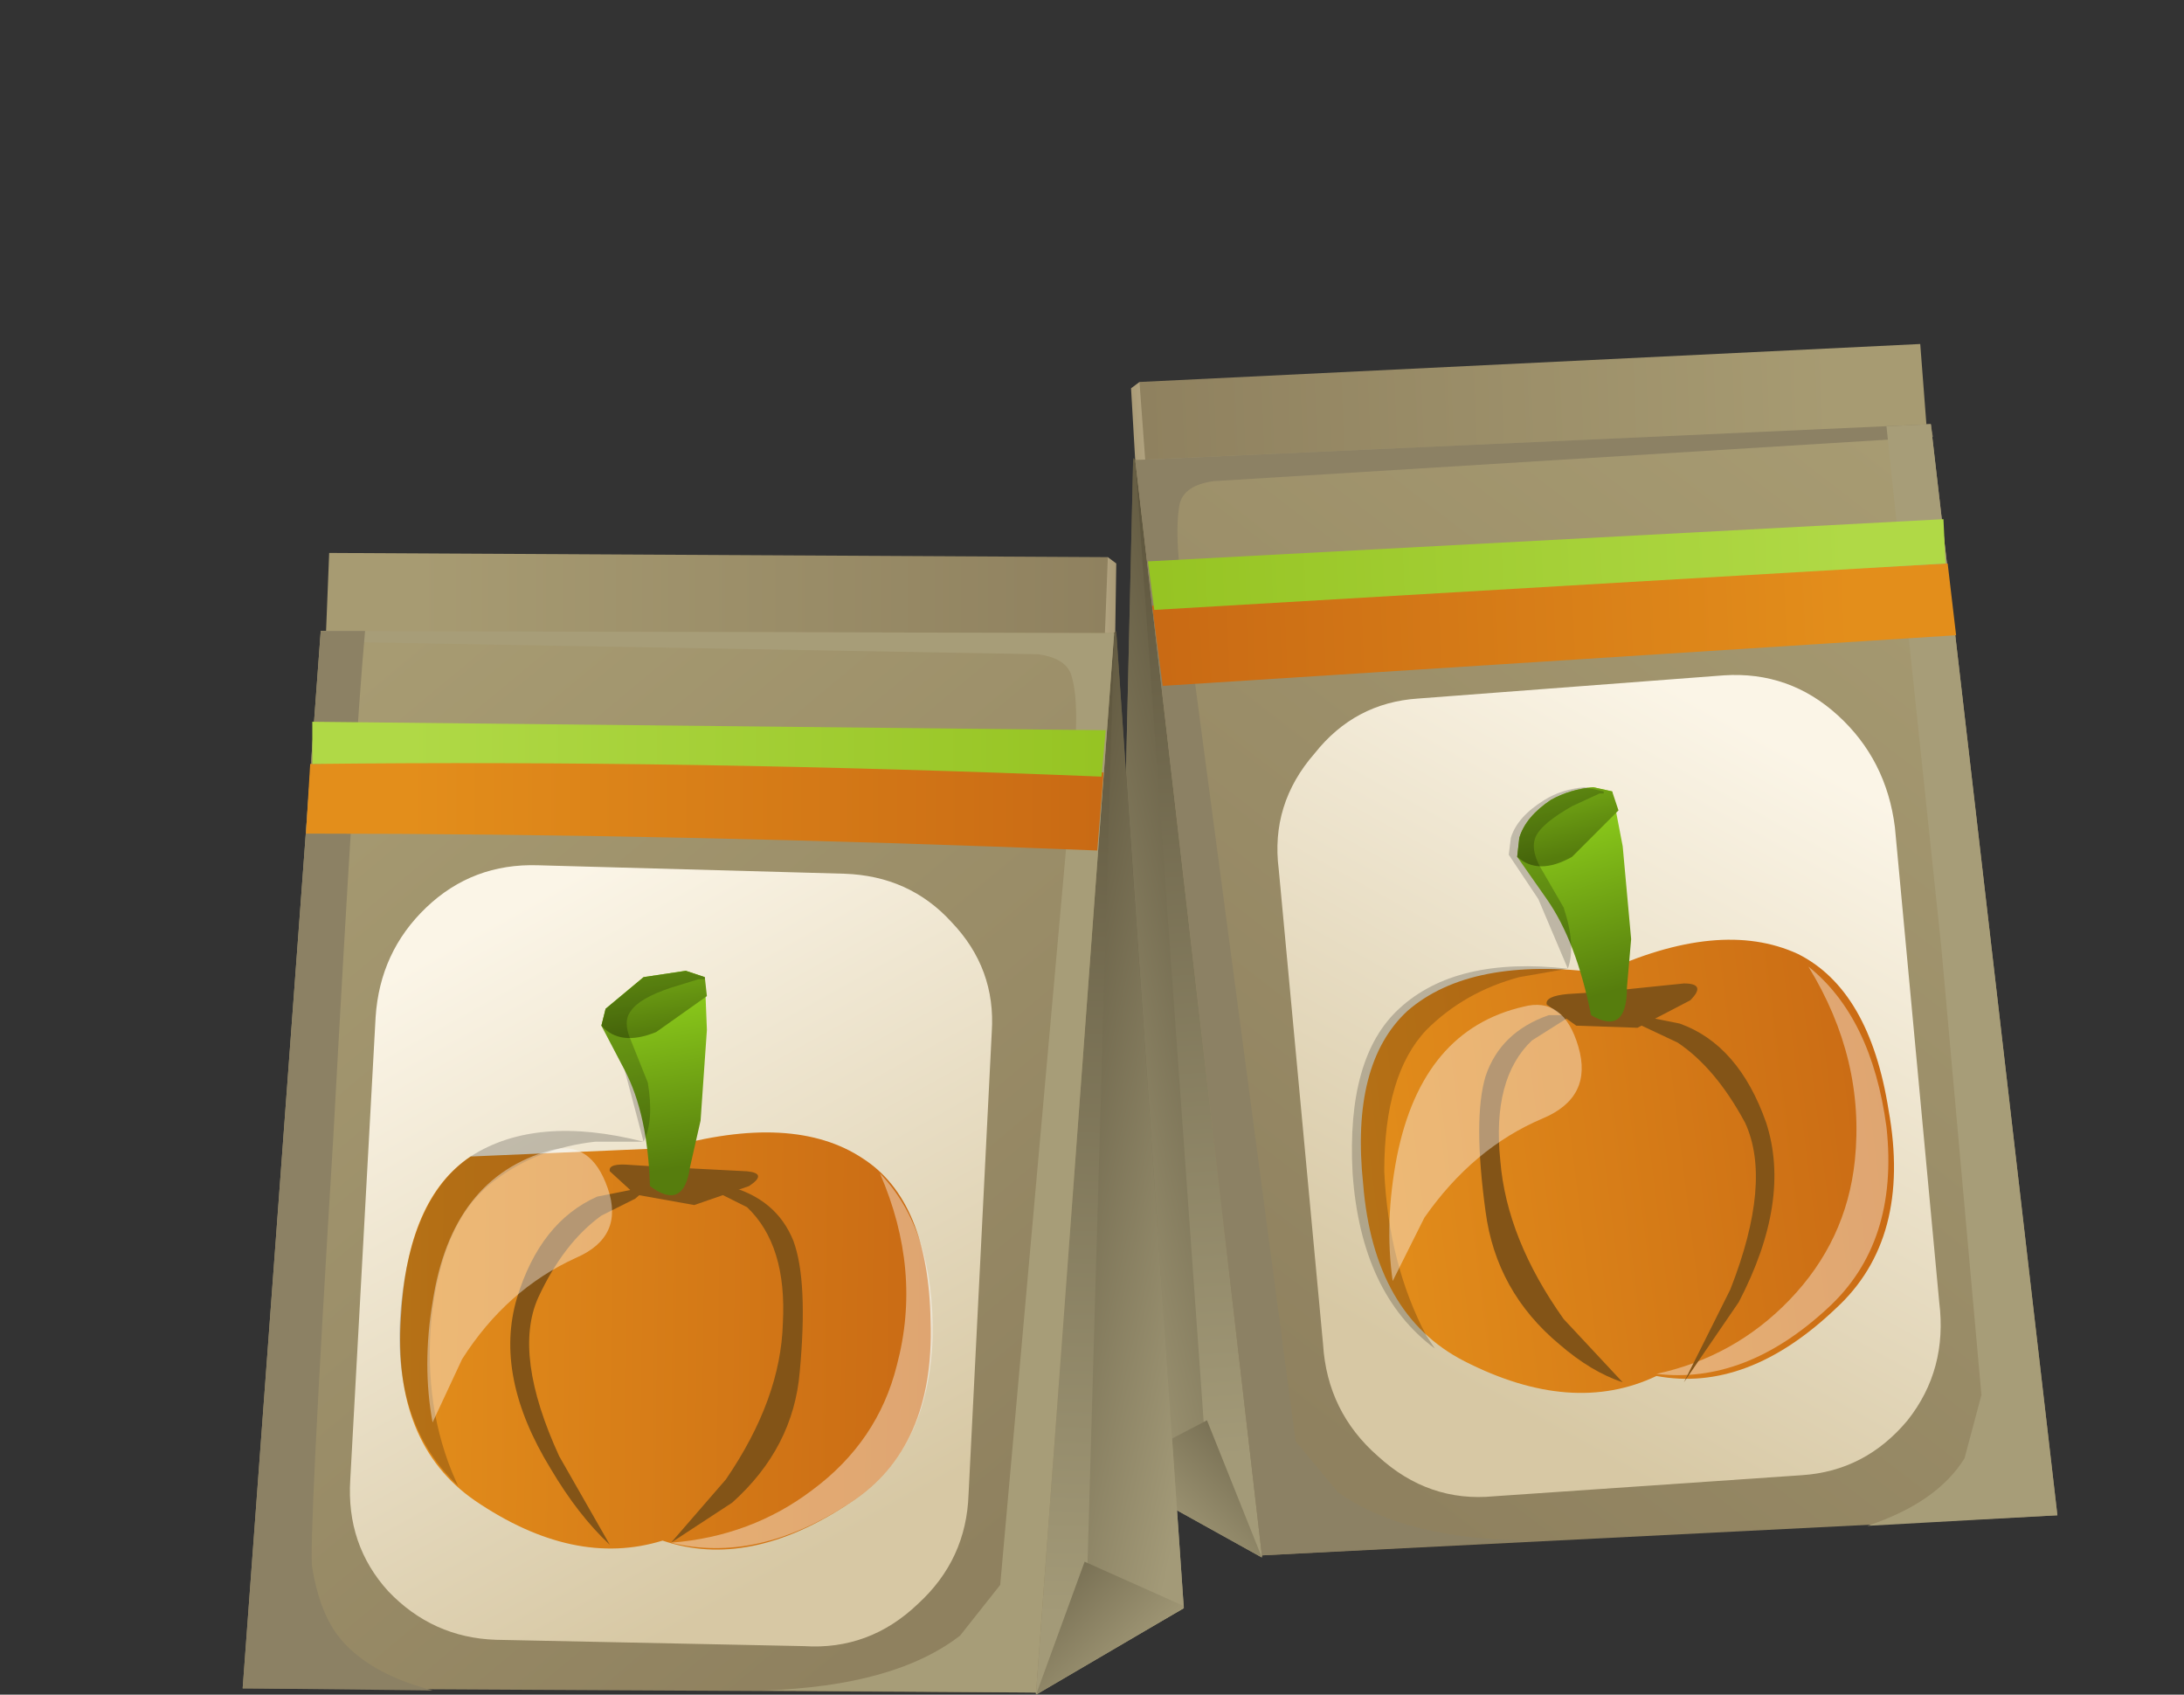 <?xml version="1.0" encoding="UTF-8" standalone="no"?>
<svg xmlns:xlink="http://www.w3.org/1999/xlink" height="40.15px" width="51.75px" xmlns="http://www.w3.org/2000/svg">
  <rect width="100%" height="100%" fill="#333333" stroke="none"/>
  <g transform="matrix(1.0, 0.0, 0.0, 1.0, 0.0, 0.0)">
    <use height="28.75" transform="matrix(1.0, 0.0, 0.0, 1.0, 26.3, 8.15)" width="22.45" xlink:href="#sprite0"/>
    <use height="27.05" transform="matrix(1.0, 0.0, 0.0, 1.0, 5.75, 13.1)" width="22.3" xlink:href="#sprite1"/>
  </g>
  <defs>
    <g id="sprite0" transform="matrix(1.0, 0.0, 0.0, 1.0, 0.0, 0.0)">
      <use height="28.75" transform="matrix(1.0, 0.0, 0.0, 1.0, 0.0, 0.0)" width="22.45" xlink:href="#shape0"/>
    </g>
    <g id="shape0" transform="matrix(1.0, 0.0, 0.0, 1.0, 0.0, 0.0)">
      <path d="M4.3 4.15 L0.7 0.9 0.5 1.05 0.7 4.5 4.15 4.85 4.3 4.15" fill="url(#gradient0)" fill-rule="evenodd" stroke="none"/>
      <path d="M1.1 6.35 L19.6 5.2 19.2 0.0 0.7 0.9 1.1 6.35" fill="url(#gradient1)" fill-rule="evenodd" stroke="none"/>
      <path d="M7.05 8.0 L0.55 2.7 0.0 26.75 3.6 28.75 7.05 8.0" fill="url(#gradient2)" fill-rule="evenodd" stroke="none"/>
      <path d="M2.4 28.05 L0.6 2.75 0.55 2.75 0.0 26.75 2.4 28.05" fill="url(#gradient3)" fill-rule="evenodd" stroke="none"/>
      <path d="M3.6 28.75 L2.3 25.5 0.0 26.7 0.0 26.75 3.6 28.75" fill="url(#gradient4)" fill-rule="evenodd" stroke="none"/>
      <path d="M3.6 28.7 L22.45 27.75 19.45 1.9 0.6 2.75 3.6 28.7" fill="url(#gradient5)" fill-rule="evenodd" stroke="none"/>
      <path d="M19.5 2.2 L2.45 3.25 Q1.75 3.35 1.65 3.8 1.5 4.6 1.8 6.4 L4.4 26.0 5.4 27.2 Q7.0 28.35 10.1 28.35 L3.6 28.7 0.6 2.75 19.45 1.9 19.5 2.2" fill="#8c8164" fill-rule="evenodd" stroke="none"/>
      <path d="M19.45 1.9 L22.45 27.75 17.95 28.0 Q19.6 27.45 20.25 26.4 L20.65 24.9 19.7 14.3 18.4 1.95 19.45 1.9" fill="#a79d78" fill-rule="evenodd" stroke="none"/>
      <path d="M4.0 12.45 L5.05 23.7 Q5.15 25.3 6.35 26.35 7.55 27.45 9.1 27.3 L16.4 26.8 Q17.9 26.7 18.9 25.5 19.85 24.3 19.65 22.7 L18.6 11.45 Q18.4 9.85 17.25 8.8 16.1 7.75 14.55 7.85 L7.3 8.4 Q5.8 8.5 4.85 9.7 3.8 10.9 4.0 12.45" fill="url(#gradient6)" fill-rule="evenodd" stroke="none"/>
      <path d="M19.85 5.2 L1.0 6.2 1.25 8.1 20.05 6.9 19.85 5.2" fill="url(#gradient7)" fill-rule="evenodd" stroke="none"/>
      <path d="M19.75 4.15 L0.9 5.15 1.05 6.3 19.8 5.2 19.75 4.15" fill="url(#gradient8)" fill-rule="evenodd" stroke="none"/>
      <path d="M16.3 14.45 Q18.0 15.3 18.45 18.15 19.0 21.2 17.2 22.85 15.1 24.85 12.95 24.45 10.95 25.4 8.4 24.1 6.25 23.0 6.0 19.9 5.7 17.05 7.05 15.8 8.55 14.5 11.65 14.9 14.45 13.6 16.3 14.45" fill="url(#gradient9)" fill-rule="evenodd" stroke="none"/>
      <path d="M11.65 15.35 L13.6 15.15 Q14.15 15.15 13.75 15.55 L12.5 16.2 11.05 16.15 10.35 15.65 Q10.3 15.45 10.85 15.4 L11.65 15.35" fill="#835417" fill-rule="evenodd" stroke="none"/>
      <path d="M12.35 14.1 L12.25 15.25 Q12.25 16.4 11.4 15.9 11.05 14.15 10.35 13.15 L9.65 12.15 9.7 11.7 Q9.85 11.2 10.45 10.8 10.9 10.55 11.45 10.5 L11.9 10.6 12.15 11.9 12.35 14.1" fill="url(#gradient10)" fill-rule="evenodd" stroke="none"/>
      <path d="M10.95 12.15 Q10.15 12.6 9.65 12.15 L9.7 11.7 Q9.85 11.2 10.45 10.8 10.9 10.55 11.45 10.5 L11.9 10.6 12.05 11.05 10.95 12.15" fill="url(#gradient11)" fill-rule="evenodd" stroke="none"/>
      <path d="M11.7 10.6 L11.7 10.65 11.6 10.65 10.95 10.95 Q10.25 11.35 10.1 11.65 9.95 11.95 10.2 12.4 L10.75 13.35 Q11.05 14.25 10.85 14.8 L10.15 13.15 9.45 12.1 9.5 11.7 Q9.65 11.2 10.3 10.8 10.7 10.55 11.25 10.5 L11.7 10.6" fill="url(#gradient12)" fill-rule="evenodd" stroke="none"/>
      <path d="M10.85 14.8 L9.7 15.0 Q8.4 15.35 7.5 16.25 6.5 17.3 6.5 19.6 6.6 21.8 7.5 23.5 L7.7 23.8 Q5.95 22.5 5.75 19.65 5.6 16.9 6.85 15.75 8.2 14.5 10.85 14.8" fill="url(#gradient13)" fill-rule="evenodd" stroke="none"/>
      <path d="M17.65 19.35 Q17.9 16.95 16.55 14.75 18.05 15.95 18.4 18.55 18.7 21.3 17.0 22.85 15.05 24.65 12.95 24.4 14.8 24.0 16.1 22.65 17.45 21.25 17.65 19.35" fill="url(#gradient14)" fill-rule="evenodd" stroke="none"/>
      <path d="M10.95 15.9 L10.4 15.9 Q9.25 16.3 8.9 17.35 8.6 18.35 8.9 20.55 9.15 22.45 10.65 23.7 11.4 24.35 12.15 24.6 L10.75 23.1 Q9.4 21.2 9.25 19.35 9.05 17.4 10.0 16.5 L10.95 15.9" fill="#835417" fill-rule="evenodd" stroke="none"/>
      <path d="M12.25 15.85 L12.6 16.15 13.45 16.55 Q14.35 17.15 15.05 18.45 15.7 19.85 14.7 22.4 L13.6 24.6 14.9 22.7 Q16.15 20.3 15.55 18.45 14.9 16.6 13.5 16.1 L12.25 15.85" fill="#835417" fill-rule="evenodd" stroke="none"/>
      <path d="M9.8 15.7 Q7.4 16.25 6.8 19.25 6.5 20.8 6.7 22.2 L7.45 20.7 Q8.6 19.05 10.25 18.35 11.45 17.85 11.1 16.65 10.75 15.45 9.8 15.7" fill="url(#gradient15)" fill-rule="evenodd" stroke="none"/>
    </g>
    <linearGradient gradientTransform="matrix(-0.002, 1.0E-4, -1.0E-4, -0.002, 2.2, 2.95)" gradientUnits="userSpaceOnUse" id="gradient0" spreadMethod="pad" x1="-819.2" x2="819.2">
      <stop offset="0.0" stop-color="#fbf5e7"/>
      <stop offset="1.0" stop-color="#a99a75"/>
    </linearGradient>
    <linearGradient gradientTransform="matrix(-0.01, 4.0E-4, -4.0E-4, -0.01, 9.05, 3.25)" gradientUnits="userSpaceOnUse" id="gradient1" spreadMethod="pad" x1="-819.2" x2="819.2">
      <stop offset="0.0" stop-color="#a79b72"/>
      <stop offset="1.0" stop-color="#8f815f"/>
    </linearGradient>
    <linearGradient gradientTransform="matrix(9.0E-4, 0.014, -0.014, 9.0E-4, 3.4, 14.85)" gradientUnits="userSpaceOnUse" id="gradient2" spreadMethod="pad" x1="-819.2" x2="819.2">
      <stop offset="0.0" stop-color="#5d553d"/>
      <stop offset="1.0" stop-color="#a39a78"/>
    </linearGradient>
    <linearGradient gradientTransform="matrix(-0.004, 0.001, -0.001, -0.004, 1.1, 15.55)" gradientUnits="userSpaceOnUse" id="gradient3" spreadMethod="pad" x1="-819.2" x2="819.2">
      <stop offset="0.0" stop-color="#5d553d"/>
      <stop offset="1.0" stop-color="#a39a78"/>
    </linearGradient>
    <linearGradient gradientTransform="matrix(-0.002, 0.002, -0.002, -0.002, 3.05, 26.8)" gradientUnits="userSpaceOnUse" id="gradient4" spreadMethod="pad" x1="-819.2" x2="819.2">
      <stop offset="0.0" stop-color="#5d553d"/>
      <stop offset="1.0" stop-color="#a39a78"/>
    </linearGradient>
    <linearGradient gradientTransform="matrix(-0.01, 0.013, -0.013, -0.01, 12.15, 14.5)" gradientUnits="userSpaceOnUse" id="gradient5" spreadMethod="pad" x1="-819.2" x2="819.2">
      <stop offset="0.0" stop-color="#a79b72"/>
      <stop offset="1.0" stop-color="#8f815f"/>
    </linearGradient>
    <linearGradient gradientTransform="matrix(-0.005, 0.009, -0.009, -0.005, 12.1, 17.05)" gradientUnits="userSpaceOnUse" id="gradient6" spreadMethod="pad" x1="-819.2" x2="819.2">
      <stop offset="0.0" stop-color="#fbf5e7"/>
      <stop offset="1.0" stop-color="#d7c8a4"/>
    </linearGradient>
    <linearGradient gradientTransform="matrix(-0.01, 4.0E-4, -4.0E-4, -0.01, 9.4, 6.65)" gradientUnits="userSpaceOnUse" id="gradient7" spreadMethod="pad" x1="-819.2" x2="819.2">
      <stop offset="0.0" stop-color="#e38e1b"/>
      <stop offset="1.0" stop-color="#c96a14"/>
    </linearGradient>
    <linearGradient gradientTransform="matrix(-0.01, 4.0E-4, -4.0E-4, -0.01, 9.3, 5.25)" gradientUnits="userSpaceOnUse" id="gradient8" spreadMethod="pad" x1="-819.2" x2="819.2">
      <stop offset="0.0" stop-color="#b0d946"/>
      <stop offset="1.0" stop-color="#96c423"/>
    </linearGradient>
    <linearGradient gradientTransform="matrix(0.008, -0.001, -0.001, -0.008, 12.3, 19.55)" gradientUnits="userSpaceOnUse" id="gradient9" spreadMethod="pad" x1="-819.2" x2="819.2">
      <stop offset="0.0" stop-color="#e38e1b"/>
      <stop offset="1.0" stop-color="#c96a14"/>
    </linearGradient>
    <linearGradient gradientTransform="matrix(9.0E-4, 0.003, 0.003, -9.0E-4, 11.25, 12.85)" gradientUnits="userSpaceOnUse" id="gradient10" spreadMethod="pad" x1="-819.2" x2="819.2">
      <stop offset="0.0" stop-color="#97dc1e"/>
      <stop offset="1.0" stop-color="#567d0d"/>
    </linearGradient>
    <linearGradient gradientTransform="matrix(5.0E-4, 0.002, 0.002, -5.0E-4, 10.5, 10.45)" gradientUnits="userSpaceOnUse" id="gradient11" spreadMethod="pad" x1="-819.2" x2="819.2">
      <stop offset="0.0" stop-color="#97dc1e"/>
      <stop offset="1.0" stop-color="#567d0d"/>
    </linearGradient>
    <linearGradient gradientTransform="matrix(0.008, -0.001, -0.001, -0.008, 5.95, 13.45)" gradientUnits="userSpaceOnUse" id="gradient12" spreadMethod="pad" x1="-819.2" x2="819.2">
      <stop offset="0.188" stop-color="#000000" stop-opacity="0.2"/>
      <stop offset="0.447" stop-color="#000000" stop-opacity="0.2"/>
    </linearGradient>
    <linearGradient gradientTransform="matrix(0.008, -0.001, -0.001, -0.008, 6.85, 19.55)" gradientUnits="userSpaceOnUse" id="gradient13" spreadMethod="pad" x1="-819.2" x2="819.2">
      <stop offset="0.188" stop-color="#000000" stop-opacity="0.2"/>
      <stop offset="0.447" stop-color="#000000" stop-opacity="0.2"/>
    </linearGradient>
    <linearGradient gradientTransform="matrix(0.006, -0.001, -0.001, -0.007, 16.7, 19.35)" gradientUnits="userSpaceOnUse" id="gradient14" spreadMethod="pad" x1="-819.2" x2="819.2">
      <stop offset="0.345" stop-color="#fffdfd" stop-opacity="0.4"/>
      <stop offset="0.514" stop-color="#fffdfd" stop-opacity="0.4"/>
    </linearGradient>
    <linearGradient gradientTransform="matrix(0.005, 2.0E-4, 2.0E-4, -0.005, 9.85, 19.0)" gradientUnits="userSpaceOnUse" id="gradient15" spreadMethod="pad" x1="-819.2" x2="819.2">
      <stop offset="0.345" stop-color="#fffdfd" stop-opacity="0.4"/>
      <stop offset="0.514" stop-color="#fffdfd" stop-opacity="0.4"/>
    </linearGradient>
    <g id="sprite1" transform="matrix(1.0, 0.0, 0.0, 1.0, 0.0, 0.0)">
      <use height="27.05" transform="matrix(1.0, 0.0, 0.0, 1.0, 0.0, 0.0)" width="22.3" xlink:href="#shape1"/>
    </g>
    <g id="shape1" transform="matrix(1.0, 0.0, 0.0, 1.0, 0.0, 0.0)">
      <path d="M17.1 3.4 L20.5 0.1 20.7 0.25 20.65 3.55 17.25 4.05 17.1 3.4" fill="url(#gradient16)" fill-rule="evenodd" stroke="none"/>
      <path d="M20.3 5.35 L1.85 5.0 2.05 0.0 20.5 0.1 20.3 5.35" fill="url(#gradient17)" fill-rule="evenodd" stroke="none"/>
      <path d="M14.5 7.2 L20.7 1.85 22.3 25.0 18.8 27.05 14.5 7.2" fill="url(#gradient18)" fill-rule="evenodd" stroke="none"/>
      <path d="M19.95 26.35 L20.65 1.9 20.7 1.9 22.3 25.0 19.95 26.35" fill="url(#gradient19)" fill-rule="evenodd" stroke="none"/>
      <path d="M18.8 27.05 L19.95 23.9 22.3 24.95 22.3 25.0 18.8 27.05" fill="url(#gradient20)" fill-rule="evenodd" stroke="none"/>
      <path d="M18.8 27.0 L0.0 26.9 1.85 1.85 20.65 1.9 18.8 27.0" fill="url(#gradient21)" fill-rule="evenodd" stroke="none"/>
      <path d="M18.85 2.4 L1.85 2.1 1.85 1.85 20.65 1.9 18.8 27.0 12.35 26.95 Q15.45 26.85 17.0 25.65 L17.95 24.45 19.65 5.45 Q19.85 3.65 19.65 2.95 19.55 2.5 18.85 2.4" fill="#a79d78" fill-rule="evenodd" stroke="none"/>
      <path d="M1.85 1.85 L2.9 1.85 Q2.65 4.6 2.15 13.8 1.55 23.6 1.65 24.05 1.8 24.95 2.15 25.5 2.8 26.5 4.5 26.95 L0.0 26.9 1.85 1.85" fill="#8c8164" fill-rule="evenodd" stroke="none"/>
      <path d="M17.75 11.35 L17.2 22.3 Q17.15 23.85 16.0 24.9 14.85 26.0 13.3 25.9 L6.0 25.75 Q4.5 25.7 3.45 24.6 2.45 23.5 2.55 21.95 L3.15 11.0 Q3.25 9.45 4.35 8.4 5.45 7.35 7.0 7.4 L14.25 7.6 Q15.8 7.65 16.8 8.75 17.85 9.85 17.75 11.35" fill="url(#gradient22)" fill-rule="evenodd" stroke="none"/>
      <path d="M1.6 5.0 Q8.6 4.85 20.4 5.2 L20.25 7.05 Q10.25 6.65 1.5 6.65 L1.6 5.0" fill="url(#gradient23)" fill-rule="evenodd" stroke="none"/>
      <path d="M1.65 4.0 L20.45 4.2 20.35 5.3 Q10.5 4.9 1.65 5.0 L1.65 4.0" fill="url(#gradient24)" fill-rule="evenodd" stroke="none"/>
      <path d="M14.7 14.35 Q16.25 15.35 16.3 18.2 16.4 21.2 14.4 22.5 12.0 24.1 9.95 23.4 7.85 24.05 5.5 22.45 3.55 21.1 3.75 18.1 3.9 15.3 5.4 14.3 L10.05 14.1 Q13.05 13.25 14.7 14.35" fill="url(#gradient25)" fill-rule="evenodd" stroke="none"/>
      <path d="M10.0 14.55 L11.95 14.65 Q12.45 14.7 12.0 15.0 L10.7 15.45 9.3 15.2 8.7 14.65 Q8.65 14.45 9.2 14.5 L10.0 14.55" fill="#835417" fill-rule="evenodd" stroke="none"/>
      <path d="M10.85 13.45 L10.6 14.55 Q10.45 15.6 9.65 15.0 9.6 13.3 9.05 12.25 L8.5 11.2 8.6 10.8 9.5 10.05 10.5 9.9 10.95 10.05 11.0 11.3 10.85 13.45" fill="url(#gradient26)" fill-rule="evenodd" stroke="none"/>
      <path d="M9.8 11.35 Q8.95 11.7 8.5 11.2 L8.6 10.8 9.5 10.05 10.5 9.9 10.95 10.05 11.0 10.5 9.8 11.35" fill="url(#gradient27)" fill-rule="evenodd" stroke="none"/>
      <path d="M10.95 10.05 L10.95 10.1 10.8 10.1 10.15 10.3 Q9.4 10.55 9.2 10.85 9.0 11.1 9.2 11.55 L9.6 12.55 Q9.75 13.45 9.5 13.95 L9.05 12.25 8.5 11.2 8.6 10.8 9.5 10.05 10.5 9.9 10.95 10.05" fill="url(#gradient28)" fill-rule="evenodd" stroke="none"/>
      <path d="M9.5 13.95 L8.35 13.95 Q7.0 14.1 6.0 14.85 4.8 15.7 4.5 17.9 4.25 20.0 4.95 21.75 L5.1 22.1 Q3.5 20.6 3.75 17.85 4.0 15.25 5.4 14.3 6.95 13.3 9.5 13.95" fill="url(#gradient29)" fill-rule="evenodd" stroke="none"/>
      <path d="M15.5 19.25 Q16.1 17.0 15.1 14.7 16.4 16.05 16.35 18.6 16.25 21.3 14.4 22.5 12.2 23.95 10.15 23.45 12.05 23.3 13.5 22.2 15.05 21.05 15.5 19.25" fill="url(#gradient30)" fill-rule="evenodd" stroke="none"/>
      <path d="M10.95 15.0 L11.5 15.0 Q12.65 15.3 13.05 16.3 13.4 17.25 13.2 19.4 13.05 21.2 11.6 22.5 L10.15 23.45 11.45 21.95 Q12.75 20.05 12.8 18.25 12.9 16.4 11.95 15.5 L10.95 15.0" fill="#835417" fill-rule="evenodd" stroke="none"/>
      <path d="M9.65 15.0 L9.3 15.3 8.5 15.7 Q7.6 16.35 7.0 17.65 6.4 19.0 7.5 21.4 L8.7 23.5 Q7.95 22.8 7.3 21.7 5.95 19.5 6.5 17.65 7.05 15.85 8.4 15.25 L9.65 15.0" fill="#835417" fill-rule="evenodd" stroke="none"/>
      <path d="M7.3 14.15 Q8.25 13.9 8.65 15.05 9.05 16.2 7.9 16.7 6.25 17.45 5.2 19.1 L4.5 20.6 Q4.25 19.25 4.5 17.75 4.95 14.8 7.3 14.15" fill="url(#gradient31)" fill-rule="evenodd" stroke="none"/>
    </g>
    <linearGradient gradientTransform="matrix(0.002, 0.0, 0.0, -0.002, 19.1, 2.1)" gradientUnits="userSpaceOnUse" id="gradient16" spreadMethod="pad" x1="-819.2" x2="819.2">
      <stop offset="0.0" stop-color="#fbf5e7"/>
      <stop offset="1.0" stop-color="#a99a75"/>
    </linearGradient>
    <linearGradient gradientTransform="matrix(0.01, 0.0, 0.0, -0.01, 12.3, 2.7)" gradientUnits="userSpaceOnUse" id="gradient17" spreadMethod="pad" x1="-819.2" x2="819.2">
      <stop offset="0.0" stop-color="#a79b72"/>
      <stop offset="1.0" stop-color="#8f815f"/>
    </linearGradient>
    <linearGradient gradientTransform="matrix(-3.0E-4, 0.014, 0.014, 3.0E-4, 18.45, 13.7)" gradientUnits="userSpaceOnUse" id="gradient18" spreadMethod="pad" x1="-819.2" x2="819.2">
      <stop offset="0.0" stop-color="#5d553d"/>
      <stop offset="1.0" stop-color="#a39a78"/>
    </linearGradient>
    <linearGradient gradientTransform="matrix(0.004, 9.0E-4, 9.0E-4, -0.004, 20.7, 14.25)" gradientUnits="userSpaceOnUse" id="gradient19" spreadMethod="pad" x1="-819.2" x2="819.2">
      <stop offset="0.0" stop-color="#5d553d"/>
      <stop offset="1.0" stop-color="#a39a78"/>
    </linearGradient>
    <linearGradient gradientTransform="matrix(0.002, 0.002, 0.002, -0.002, 19.25, 25.2)" gradientUnits="userSpaceOnUse" id="gradient20" spreadMethod="pad" x1="-819.2" x2="819.2">
      <stop offset="0.0" stop-color="#5d553d"/>
      <stop offset="1.0" stop-color="#a39a78"/>
    </linearGradient>
    <linearGradient gradientTransform="matrix(0.01, 0.012, 0.012, -0.01, 9.7, 13.7)" gradientUnits="userSpaceOnUse" id="gradient21" spreadMethod="pad" x1="-819.2" x2="819.2">
      <stop offset="0.0" stop-color="#a79b72"/>
      <stop offset="1.0" stop-color="#8f815f"/>
    </linearGradient>
    <linearGradient gradientTransform="matrix(0.005, 0.009, 0.009, -0.005, 9.85, 16.15)" gradientUnits="userSpaceOnUse" id="gradient22" spreadMethod="pad" x1="-819.2" x2="819.2">
      <stop offset="0.0" stop-color="#fbf5e7"/>
      <stop offset="1.0" stop-color="#d7c8a4"/>
    </linearGradient>
    <linearGradient gradientTransform="matrix(0.01, 0.0, 0.0, -0.01, 12.1, 6.0)" gradientUnits="userSpaceOnUse" id="gradient23" spreadMethod="pad" x1="-819.2" x2="819.2">
      <stop offset="0.0" stop-color="#e38e1b"/>
      <stop offset="1.0" stop-color="#c96a14"/>
    </linearGradient>
    <linearGradient gradientTransform="matrix(0.01, 0.0, 0.0, -0.01, 12.15, 4.65)" gradientUnits="userSpaceOnUse" id="gradient24" spreadMethod="pad" x1="-819.2" x2="819.2">
      <stop offset="0.0" stop-color="#b0d946"/>
      <stop offset="1.0" stop-color="#96c423"/>
    </linearGradient>
    <linearGradient gradientTransform="matrix(0.008, 0.0, 1.0E-4, -0.008, 10.0, 18.65)" gradientUnits="userSpaceOnUse" id="gradient25" spreadMethod="pad" x1="-819.2" x2="819.2">
      <stop offset="0.0" stop-color="#e38e1b"/>
      <stop offset="1.0" stop-color="#c96a14"/>
    </linearGradient>
    <linearGradient gradientTransform="matrix(5.0E-4, 0.003, 0.003, -5.0E-4, 9.95, 12.1)" gradientUnits="userSpaceOnUse" id="gradient26" spreadMethod="pad" x1="-819.2" x2="819.2">
      <stop offset="0.0" stop-color="#97dc1e"/>
      <stop offset="1.0" stop-color="#567d0d"/>
    </linearGradient>
    <linearGradient gradientTransform="matrix(3.0E-4, 0.002, 0.002, -3.0E-4, 9.6, 9.7)" gradientUnits="userSpaceOnUse" id="gradient27" spreadMethod="pad" x1="-819.2" x2="819.2">
      <stop offset="0.0" stop-color="#97dc1e"/>
      <stop offset="1.0" stop-color="#567d0d"/>
    </linearGradient>
    <linearGradient gradientTransform="matrix(0.008, 0.0, 0.0, -0.008, 4.9, 11.95)" gradientUnits="userSpaceOnUse" id="gradient28" spreadMethod="pad" x1="-819.2" x2="819.2">
      <stop offset="0.188" stop-color="#000000" stop-opacity="0.2"/>
      <stop offset="0.447" stop-color="#000000" stop-opacity="0.2"/>
    </linearGradient>
    <linearGradient gradientTransform="matrix(0.008, 0.0, 0.0, -0.008, 4.9, 17.9)" gradientUnits="userSpaceOnUse" id="gradient29" spreadMethod="pad" x1="-819.2" x2="819.2">
      <stop offset="0.188" stop-color="#000000" stop-opacity="0.2"/>
      <stop offset="0.447" stop-color="#000000" stop-opacity="0.2"/>
    </linearGradient>
    <linearGradient gradientTransform="matrix(0.006, 0.0, 0.0, -0.006, 14.6, 19.15)" gradientUnits="userSpaceOnUse" id="gradient30" spreadMethod="pad" x1="-819.2" x2="819.2">
      <stop offset="0.345" stop-color="#fffdfd" stop-opacity="0.4"/>
      <stop offset="0.514" stop-color="#fffdfd" stop-opacity="0.4"/>
    </linearGradient>
    <linearGradient gradientTransform="matrix(0.005, 0.0, 0.0, -0.005, 7.5, 17.35)" gradientUnits="userSpaceOnUse" id="gradient31" spreadMethod="pad" x1="-819.2" x2="819.2">
      <stop offset="0.345" stop-color="#fffdfd" stop-opacity="0.4"/>
      <stop offset="0.514" stop-color="#fffdfd" stop-opacity="0.4"/>
    </linearGradient>
  </defs>
</svg>
